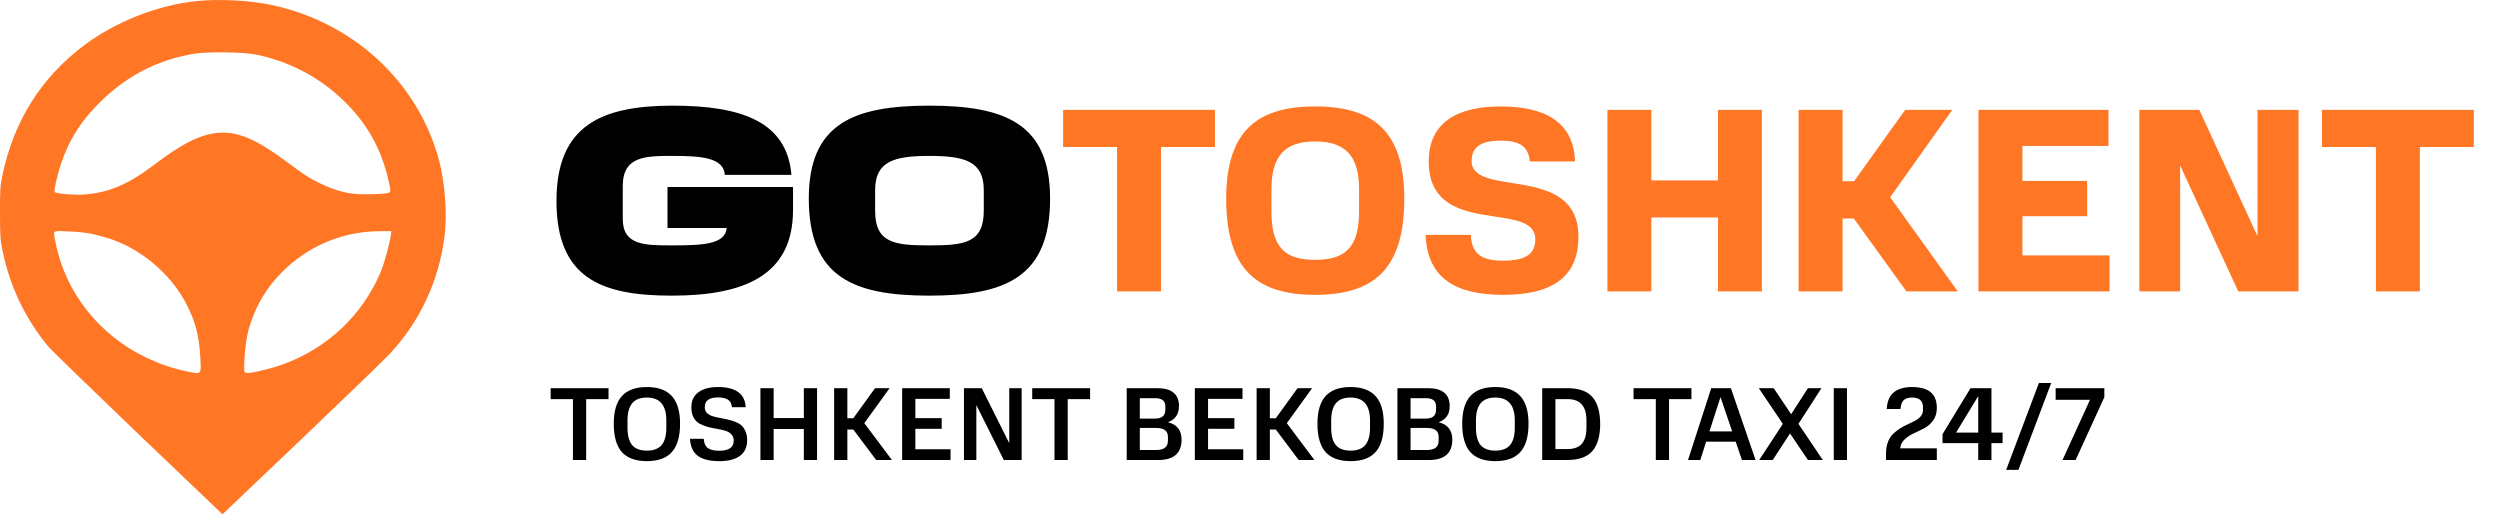 <svg width="175" height="36" viewBox="0 0 175 36" fill="none" xmlns="http://www.w3.org/2000/svg">
<path d="M42.597 27.937H41.031V32.2H40.105V27.937H38.546V27.172H42.597V27.937ZM47.605 29.664C47.605 30.558 47.413 31.219 47.029 31.646C46.65 32.069 46.067 32.28 45.28 32.28C44.498 32.28 43.915 32.069 43.531 31.646C43.152 31.219 42.963 30.558 42.963 29.664C42.963 28.79 43.152 28.144 43.531 27.726C43.915 27.303 44.498 27.092 45.28 27.092C46.062 27.092 46.645 27.303 47.029 27.726C47.413 28.144 47.605 28.79 47.605 29.664ZM46.643 29.941V29.431C46.643 28.362 46.189 27.828 45.28 27.828C44.814 27.828 44.471 27.962 44.253 28.229C44.034 28.496 43.925 28.897 43.925 29.431V29.941C43.925 30.485 44.032 30.889 44.245 31.151C44.464 31.413 44.809 31.544 45.28 31.544C45.751 31.544 46.096 31.413 46.315 31.151C46.533 30.889 46.643 30.485 46.643 29.941ZM52.3 30.808C52.3 31.299 52.13 31.668 51.79 31.916C51.455 32.159 50.974 32.28 50.347 32.28C49.686 32.28 49.186 32.157 48.846 31.909C48.511 31.656 48.328 31.258 48.299 30.714H49.261C49.281 31.02 49.375 31.236 49.545 31.362C49.72 31.488 49.985 31.552 50.34 31.552C51.02 31.552 51.36 31.316 51.36 30.845C51.36 30.66 51.304 30.512 51.192 30.4C51.085 30.284 50.944 30.201 50.77 30.152C50.6 30.099 50.408 30.055 50.194 30.021C49.985 29.987 49.774 29.944 49.56 29.89C49.351 29.832 49.159 29.757 48.984 29.664C48.809 29.572 48.666 29.429 48.554 29.234C48.447 29.04 48.394 28.797 48.394 28.506C48.394 28.054 48.557 27.706 48.882 27.464C49.208 27.216 49.664 27.092 50.252 27.092C51.501 27.092 52.149 27.563 52.198 28.506H51.236C51.212 28.253 51.117 28.076 50.952 27.974C50.791 27.872 50.558 27.821 50.252 27.821C49.64 27.821 49.334 28.047 49.334 28.498C49.334 28.673 49.388 28.814 49.494 28.921C49.606 29.023 49.749 29.098 49.924 29.147C50.099 29.195 50.291 29.239 50.5 29.278C50.714 29.312 50.925 29.358 51.134 29.416C51.343 29.47 51.535 29.545 51.71 29.642C51.885 29.735 52.025 29.881 52.132 30.08C52.244 30.279 52.3 30.522 52.3 30.808ZM57.194 32.2H56.269V30.029H54.155V32.2H53.23V27.172H54.155V29.264H56.269V27.172H57.194V32.2ZM59.315 27.172V29.278H59.73L61.253 27.172H62.273L60.502 29.621L62.434 32.2H61.333L59.73 30.065H59.315V32.2H58.389V27.172H59.315ZM66.538 32.2H63.15V27.172H66.487V27.923H64.075V29.271H65.919V30.014H64.075V31.45H66.538V32.2ZM68.723 27.172L70.647 31.02V27.172H71.514V32.2H70.268L68.344 28.353V32.2H67.477V27.172H68.723ZM76.307 27.937H74.74V32.2H73.815V27.937H72.255V27.172H76.307V27.937ZM82.71 30.772C82.71 31.724 82.166 32.2 81.078 32.2H78.87V27.172H80.998C82.018 27.172 82.528 27.59 82.528 28.425C82.528 28.994 82.27 29.37 81.755 29.555C82.392 29.715 82.71 30.121 82.71 30.772ZM81.755 30.575C81.755 30.162 81.481 29.956 80.932 29.956H79.788V31.501H80.932C81.481 31.501 81.755 31.285 81.755 30.852V30.575ZM81.573 28.44C81.573 28.061 81.335 27.872 80.859 27.872H79.788V29.3H80.859C81.335 29.3 81.573 29.093 81.573 28.681V28.44ZM87.026 32.2H83.638V27.172H86.975V27.923H84.563V29.271H86.407V30.014H84.563V31.45H87.026V32.2ZM88.89 27.172V29.278H89.305L90.828 27.172H91.848L90.078 29.621L92.009 32.2H90.908L89.305 30.065H88.89V32.2H87.964V27.172H88.89ZM96.863 29.664C96.863 30.558 96.671 31.219 96.288 31.646C95.909 32.069 95.326 32.28 94.539 32.28C93.757 32.28 93.174 32.069 92.79 31.646C92.411 31.219 92.222 30.558 92.222 29.664C92.222 28.79 92.411 28.144 92.79 27.726C93.174 27.303 93.757 27.092 94.539 27.092C95.321 27.092 95.904 27.303 96.288 27.726C96.671 28.144 96.863 28.79 96.863 29.664ZM95.901 29.941V29.431C95.901 28.362 95.447 27.828 94.539 27.828C94.072 27.828 93.73 27.962 93.511 28.229C93.293 28.496 93.183 28.897 93.183 29.431V29.941C93.183 30.485 93.29 30.889 93.504 31.151C93.723 31.413 94.068 31.544 94.539 31.544C95.01 31.544 95.355 31.413 95.573 31.151C95.792 30.889 95.901 30.485 95.901 29.941ZM101.661 30.772C101.661 31.724 101.117 32.2 100.028 32.2H97.82V27.172H99.948C100.968 27.172 101.478 27.59 101.478 28.425C101.478 28.994 101.221 29.37 100.706 29.555C101.342 29.715 101.661 30.121 101.661 30.772ZM100.706 30.575C100.706 30.162 100.432 29.956 99.883 29.956H98.739V31.501H99.883C100.432 31.501 100.706 31.285 100.706 30.852V30.575ZM100.524 28.44C100.524 28.061 100.286 27.872 99.81 27.872H98.739V29.3H99.81C100.286 29.3 100.524 29.093 100.524 28.681V28.44ZM106.997 29.664C106.997 30.558 106.805 31.219 106.421 31.646C106.042 32.069 105.459 32.28 104.672 32.28C103.89 32.28 103.307 32.069 102.923 31.646C102.545 31.219 102.355 30.558 102.355 29.664C102.355 28.79 102.545 28.144 102.923 27.726C103.307 27.303 103.89 27.092 104.672 27.092C105.454 27.092 106.037 27.303 106.421 27.726C106.805 28.144 106.997 28.79 106.997 29.664ZM106.035 29.941V29.431C106.035 28.362 105.581 27.828 104.672 27.828C104.206 27.828 103.863 27.962 103.645 28.229C103.426 28.496 103.317 28.897 103.317 29.431V29.941C103.317 30.485 103.424 30.889 103.638 31.151C103.856 31.413 104.201 31.544 104.672 31.544C105.144 31.544 105.488 31.413 105.707 31.151C105.926 30.889 106.035 30.485 106.035 29.941ZM109.71 31.435C110.176 31.435 110.516 31.311 110.73 31.063C110.944 30.816 111.051 30.439 111.051 29.934V29.438C111.051 28.938 110.944 28.564 110.73 28.316C110.516 28.064 110.176 27.937 109.71 27.937H108.879V31.435H109.71ZM109.71 32.2H107.954V27.172H109.71C110.521 27.172 111.107 27.379 111.466 27.791C111.831 28.204 112.013 28.836 112.013 29.686C112.013 30.522 111.831 31.151 111.466 31.573C111.102 31.991 110.516 32.2 109.71 32.2ZM118.4 27.937H116.833V32.2H115.907V27.937H114.348V27.172H118.4V27.937ZM119.786 27.172H121.163L122.89 32.2H121.936L121.499 30.918H119.429L119.021 32.2H118.161L119.786 27.172ZM120.435 27.799L119.662 30.196H121.251L120.435 27.799ZM124.158 27.172L125.382 28.994L126.555 27.172H127.502L125.892 29.672L127.597 32.2H126.555L125.302 30.342L124.092 32.2H123.145L124.799 29.672L123.116 27.172H124.158ZM129.289 32.2H128.363V27.172H129.289V32.2ZM133.843 27.828C133.586 27.828 133.391 27.889 133.26 28.01C133.134 28.127 133.059 28.333 133.034 28.63H132.072C132.121 27.605 132.711 27.092 133.843 27.092C134.412 27.092 134.842 27.209 135.133 27.442C135.429 27.675 135.578 28.049 135.578 28.564C135.578 28.904 135.493 29.191 135.323 29.424C135.157 29.657 134.953 29.839 134.71 29.97C134.468 30.097 134.222 30.216 133.974 30.327C133.732 30.439 133.515 30.582 133.326 30.757C133.141 30.927 133.037 31.136 133.013 31.384H135.578V32.2H132.021V31.741C132.021 31.435 132.068 31.163 132.16 30.925C132.257 30.687 132.381 30.497 132.532 30.357C132.687 30.211 132.855 30.082 133.034 29.97C133.219 29.859 133.404 29.762 133.588 29.679C133.773 29.596 133.94 29.514 134.091 29.431C134.246 29.349 134.37 29.247 134.463 29.125C134.56 29.004 134.608 28.863 134.608 28.702V28.498C134.608 28.051 134.353 27.828 133.843 27.828ZM137.936 27.172H139.401V30.284H140.181V31.02H139.401V32.2H138.476V31.02H135.976V30.393L137.936 27.172ZM136.923 30.284H138.476V27.726L136.923 30.284ZM141.289 32.892H140.43L142.725 26.808H143.585L141.289 32.892ZM143.895 27.988V27.172H147.305V27.799L145.294 32.2H144.376L146.3 27.988H143.895Z" fill="black"/>
<path d="M55.511 14.708C55.511 19.313 52.048 20.695 47.02 20.695C42.084 20.695 38.953 19.479 38.953 14.064C38.953 8.777 42.102 7.396 47.094 7.396C51.956 7.396 55.087 8.538 55.401 12.24H50.741C50.648 11.025 49.083 10.914 47.094 10.914C45.215 10.914 43.594 10.914 43.594 13.014V15.335C43.594 17.177 45.141 17.177 47.038 17.177C49.23 17.177 50.759 17.103 50.87 15.961H46.725V13.088H55.511V14.708ZM73.506 13.898C73.506 19.405 70.393 20.695 65.052 20.695C59.729 20.695 56.616 19.405 56.616 13.898C56.616 8.667 59.729 7.396 65.052 7.396C70.375 7.396 73.506 8.667 73.506 13.898ZM68.865 14.745V13.309C68.865 11.283 67.52 10.914 65.052 10.914C62.602 10.914 61.258 11.283 61.258 13.309V14.745C61.258 17.011 62.602 17.177 65.052 17.177C67.52 17.177 68.865 17.011 68.865 14.745Z" fill="black"/>
<path d="M85.047 10.288H81.271V20.4H78.195V10.288H74.419V7.691H85.047V10.288ZM98.302 13.916C98.302 18.871 96.129 20.639 92.058 20.639C87.988 20.639 85.833 18.871 85.833 13.916C85.833 9.183 87.988 7.451 92.058 7.451C96.129 7.451 98.302 9.183 98.302 13.916ZM95.134 14.819V13.253C95.134 10.877 94.14 9.901 92.058 9.901C89.977 9.901 89.001 10.877 89.001 13.253V14.819C89.001 17.342 89.977 18.19 92.058 18.19C94.14 18.19 95.134 17.342 95.134 14.819ZM110.491 16.569C110.491 19.46 108.557 20.639 105.242 20.639C101.853 20.639 99.919 19.46 99.79 16.44H102.958C103.013 17.877 103.842 18.245 105.224 18.245C106.623 18.245 107.471 17.895 107.471 16.753C107.471 13.953 100.011 16.735 100.011 11.301C100.011 8.649 101.908 7.451 105.039 7.451C108.152 7.451 110.16 8.538 110.252 11.301H107.084C106.992 10.14 106.218 9.846 105.039 9.846C103.787 9.846 103.013 10.214 103.013 11.264C103.013 13.898 110.491 11.393 110.491 16.569ZM123.332 20.4H120.256V15.224H115.596V20.4H112.52V7.691H115.596V12.627H120.256V7.691H123.332V20.4ZM128.978 7.691V12.682H129.789L133.362 7.691H136.659L132.312 13.806L137.046 20.4H133.454L129.77 15.298H128.978V20.4H125.902V7.691H128.978ZM147.666 20.4H138.494V7.691H147.593V10.214H141.57V12.664H146.101V15.132H141.57V17.877H147.666V20.4ZM153.953 7.691L158.024 16.532V7.691H160.897V20.4H156.679L152.609 11.577V20.4H149.754V7.691H153.953ZM173.167 10.288H169.391V20.4H166.315V10.288H162.539V7.691H173.167V10.288Z" fill="#FF7625"/>
<path d="M13.745 0.077C11.025 0.367 8.096 1.518 5.915 3.151C2.884 5.422 0.975 8.451 0.173 12.245C0.017 13.002 -0.006 13.306 0.001 14.917C0.001 16.602 0.017 16.81 0.219 17.738C0.734 20.128 1.778 22.296 3.328 24.197C3.546 24.464 6.39 27.225 9.646 30.343L15.575 36L21.13 30.714C24.184 27.804 26.981 25.102 27.332 24.716C29.428 22.445 30.721 19.646 31.118 16.55C31.313 15.021 31.149 12.779 30.736 11.235C29.28 5.786 24.815 1.621 19.105 0.367C17.539 0.025 15.342 -0.093 13.745 0.077ZM17.874 3.811C20.078 4.249 22.151 5.289 23.771 6.781C25.478 8.34 26.529 10.062 27.09 12.207C27.199 12.616 27.301 13.069 27.316 13.21C27.34 13.447 27.324 13.47 27.067 13.529C26.919 13.566 26.319 13.596 25.742 13.596C24.854 13.603 24.574 13.573 23.935 13.41C23.016 13.18 21.847 12.623 21.013 12.014C20.678 11.777 20.047 11.317 19.611 10.997C16.292 8.585 14.539 8.689 10.823 11.51C8.969 12.913 7.621 13.492 5.868 13.618C5.245 13.67 3.951 13.559 3.834 13.447C3.757 13.373 3.967 12.4 4.247 11.539C4.832 9.758 5.72 8.369 7.192 6.966C9.047 5.2 11.213 4.131 13.706 3.745C14.601 3.611 17.024 3.648 17.874 3.811ZM6.546 16.394C6.888 16.476 7.403 16.617 7.675 16.706C9.872 17.426 11.921 19.156 13.004 21.197C13.674 22.474 13.947 23.514 14.025 25.065C14.087 26.238 14.111 26.208 13.168 26.015C12.101 25.8 11.337 25.54 10.277 25.05C6.974 23.499 4.575 20.477 3.897 17.003C3.71 16.068 3.609 16.149 4.847 16.201C5.517 16.231 6.148 16.298 6.546 16.394ZM27.348 16.528C27.254 17.144 26.903 18.421 26.662 19C25.384 22.073 22.868 24.434 19.666 25.555C18.777 25.867 17.406 26.171 17.212 26.097C17.079 26.052 17.071 25.971 17.118 25.065C17.18 23.892 17.367 22.994 17.741 22.073C18.271 20.759 19.019 19.698 20.078 18.725C21.863 17.092 24.13 16.201 26.553 16.186L27.394 16.179L27.348 16.528Z" fill="#FF7625"/>
</svg>

